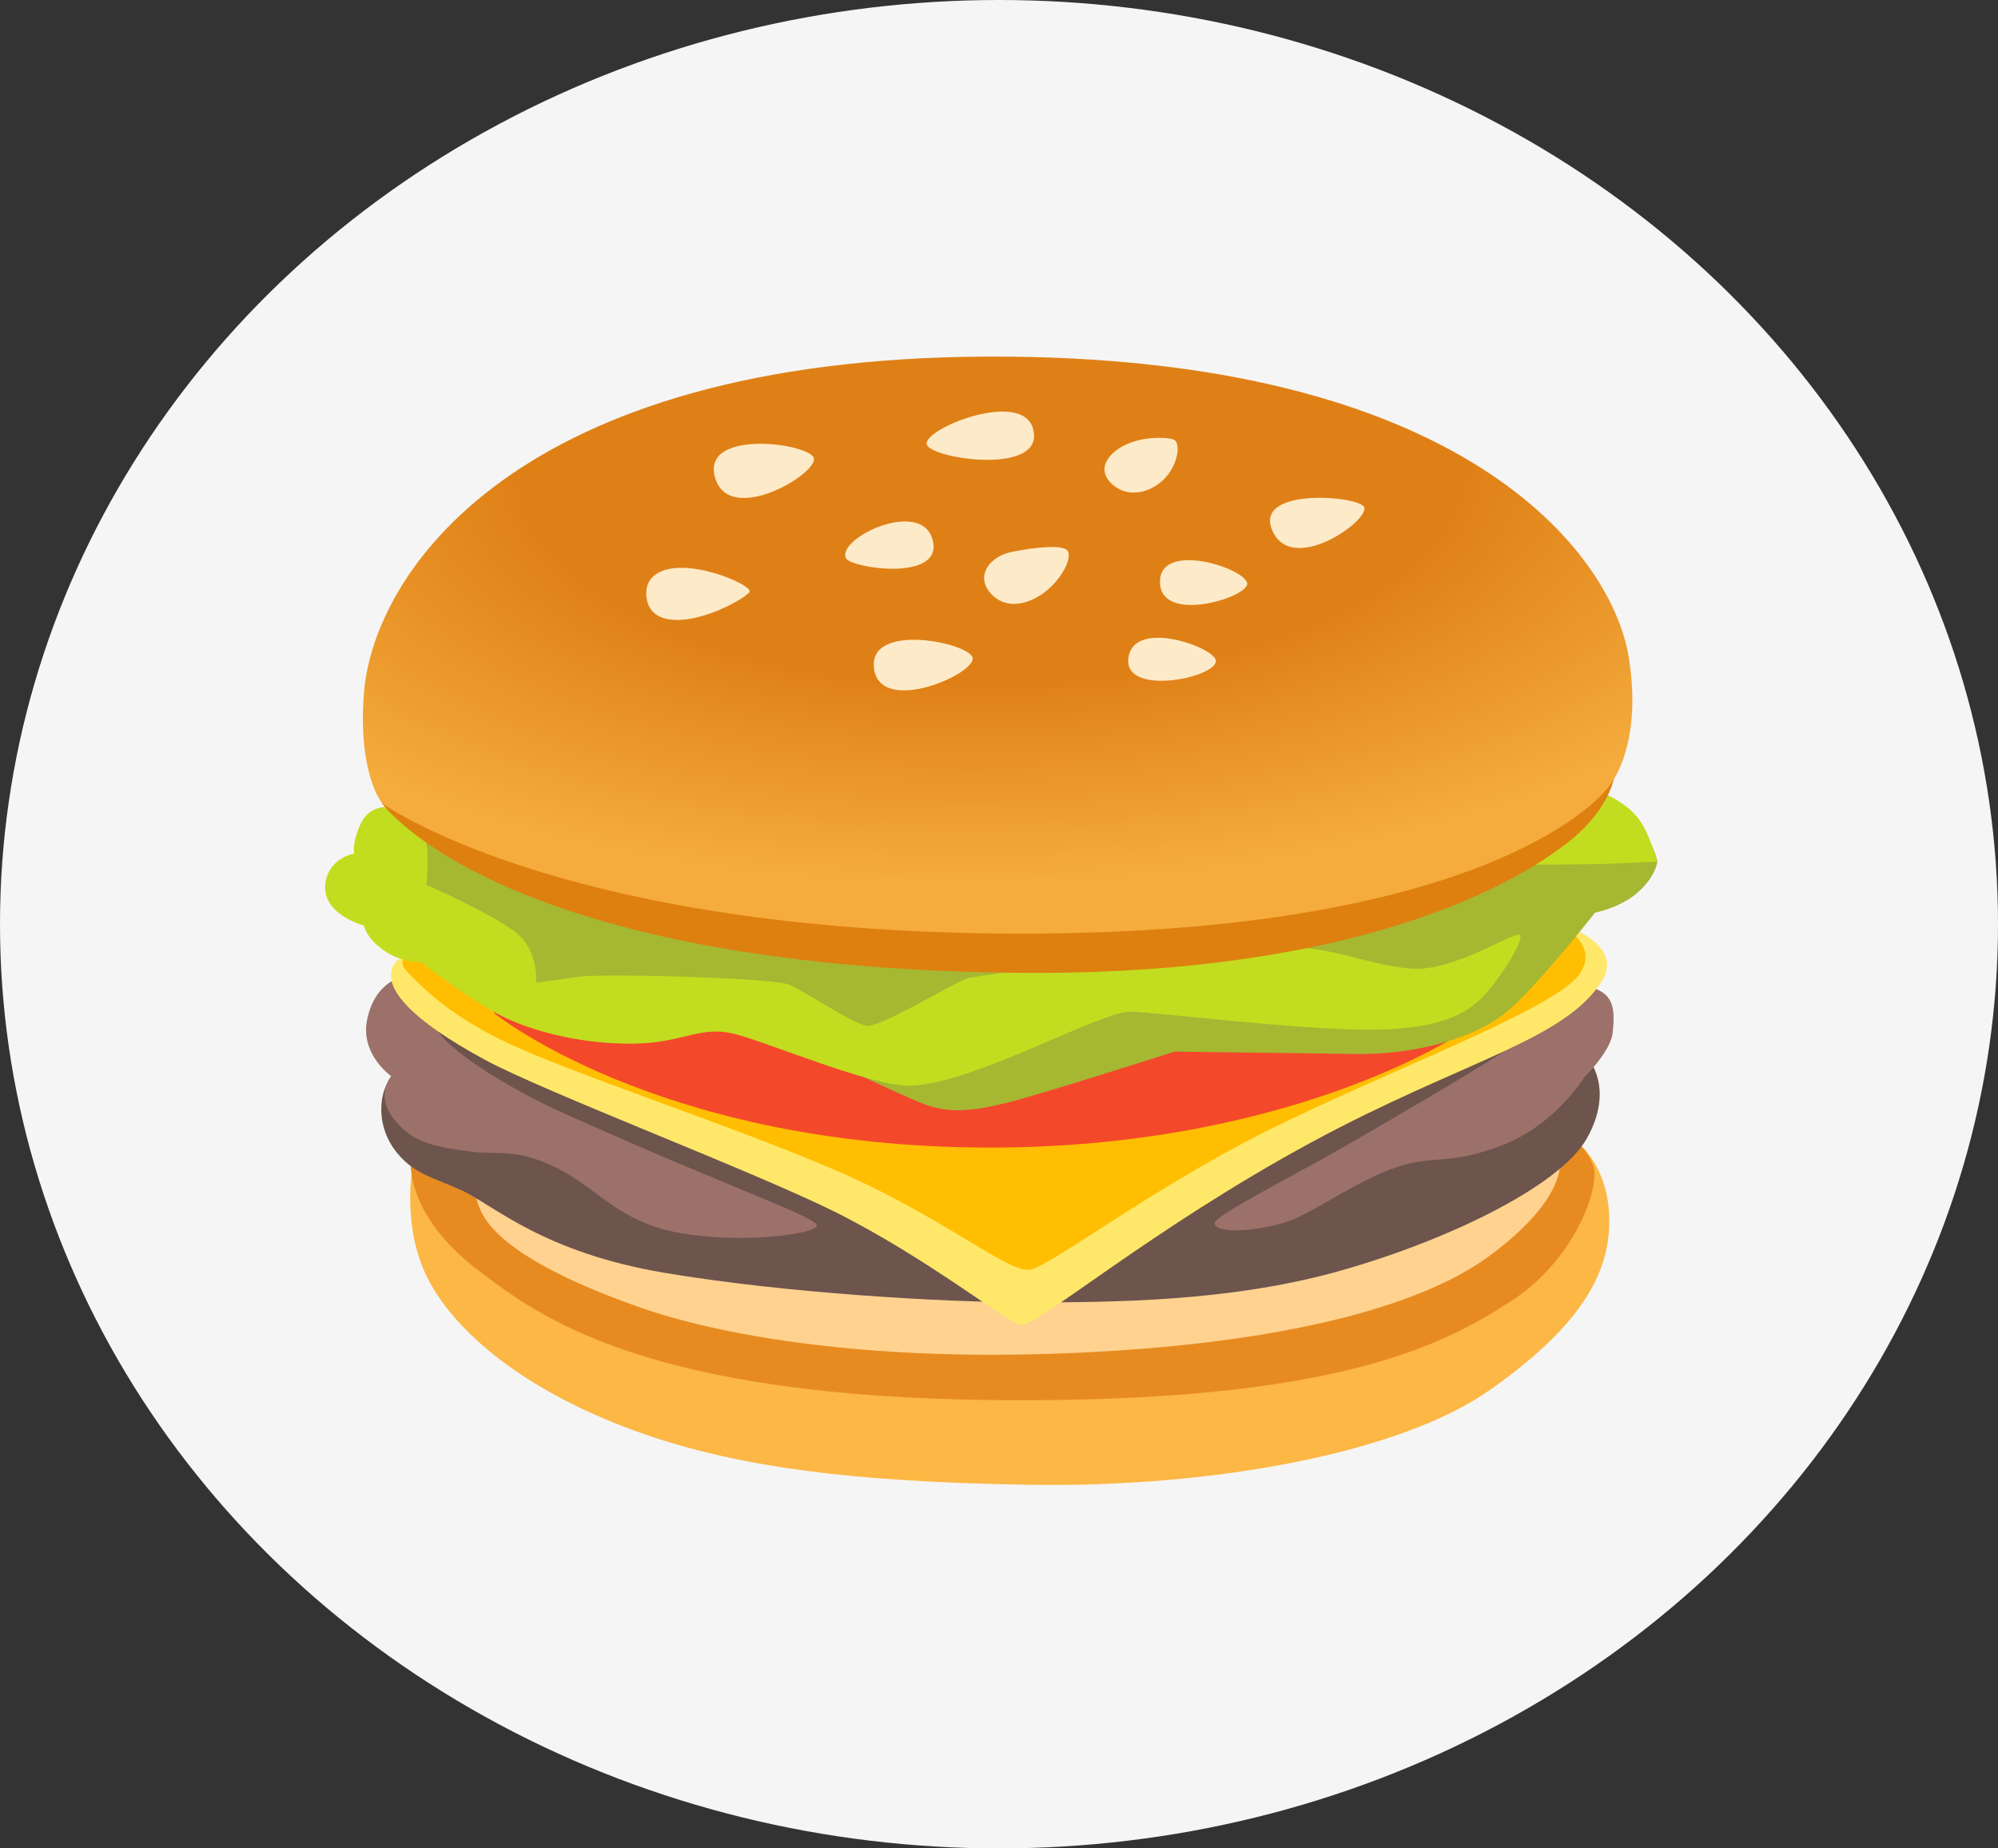<svg width="40" height="37" viewBox="0 0 40 37" fill="none" xmlns="http://www.w3.org/2000/svg">
<rect x="0" y="0" width="40" height="37" fill="#333333" stroke="none"/>
<ellipse cx="20" cy="18.5" rx="20" ry="18.5" fill="#F5F5F5"/>
<path d="M8.26 23.361C8.26 23.361 8.035 24.541 8.558 25.581C8.994 26.453 10.123 27.601 12.284 28.477C14.445 29.352 16.927 29.661 20.59 29.721C24.254 29.783 28.018 29.097 29.825 27.825C31.634 26.551 32.267 25.48 32.215 24.317C32.164 23.154 31.393 22.712 31.393 22.712L8.26 23.361Z" fill="#FCB745"/>
<path d="M9.308 22.175L8.239 23.032C8.239 23.032 7.949 24.178 9.561 25.418C10.782 26.356 12.943 27.985 20.12 28.028C26.837 28.069 28.948 26.886 30.245 26.049C31.543 25.213 32.031 23.761 31.902 23.353C31.775 22.945 31.377 22.71 31.377 22.71L9.308 22.175Z" fill="#E78B20"/>
<path d="M9.765 23.398C9.765 23.398 9.463 23.81 9.561 24.071C9.638 24.276 9.791 25.112 12.816 26.172C14.417 26.733 17.141 27.192 20.677 27.109C24.873 27.011 28.234 26.335 29.86 25.11C31.527 23.857 31.208 23.111 31.208 23.111L9.765 23.398Z" fill="#FFD290"/>
<path d="M8.9 20.542C8.9 20.542 7.897 21.361 7.731 21.726C7.574 22.07 7.595 22.57 7.871 22.974C8.244 23.515 8.708 23.571 9.282 23.847C9.903 24.144 10.885 25.07 13.302 25.478C15.718 25.886 18.898 26.07 20.602 26.07C22.306 26.07 24.57 26.049 26.682 25.478C28.794 24.907 31.21 23.785 31.77 22.786C32.331 21.786 31.796 21.194 31.796 21.194L30.575 20.542H8.9Z" fill="#6D544D"/>
<path d="M8.314 19.503C8.314 19.503 7.536 19.475 7.348 20.42C7.212 21.108 7.831 21.542 7.831 21.542C7.831 21.542 7.503 21.919 7.883 22.398C8.239 22.848 8.621 22.949 9.409 23.05C9.976 23.124 10.273 22.988 11.012 23.315C11.937 23.725 12.334 24.458 13.606 24.681C14.879 24.905 16.304 24.702 16.353 24.539C16.402 24.375 14.572 23.765 11.265 22.274C10.149 21.773 9.127 21.091 8.848 20.745C8.569 20.399 8.314 19.503 8.314 19.503ZM24.317 24.479C24.317 24.743 25.412 24.621 25.92 24.398C26.429 24.174 27.242 23.603 27.98 23.357C28.719 23.113 28.998 23.336 30.066 22.928C31.135 22.521 31.721 21.562 31.721 21.562C31.721 21.562 32.241 21.048 32.283 20.687C32.349 20.136 32.281 19.869 31.798 19.747C31.316 19.625 30.263 20.893 30.111 21.036C29.959 21.179 27.704 22.5 26.813 23.009C25.923 23.518 24.317 24.336 24.317 24.479Z" fill="#9B7169"/>
<path d="M9.308 18.81C9.308 18.81 8.035 18.932 7.857 19.36C7.679 19.789 8.239 20.42 9.713 21.217C10.923 21.869 15.066 23.438 16.709 24.255C18.591 25.192 20.185 26.502 20.45 26.519C20.781 26.54 23.075 24.586 26.251 22.868C29.27 21.234 31.339 20.83 32.077 19.625C32.474 18.979 31.517 18.605 31.517 18.605L19.255 14.873L9.308 18.81Z" fill="#FFE869"/>
<path d="M20.602 25.418C20.982 25.384 22.967 23.847 25.308 22.665C27.65 21.484 31.109 20.217 31.618 19.505C32.127 18.793 30.905 18.321 30.905 18.321L16.658 16.405L8.314 19.035C8.314 19.035 7.857 19.157 8.162 19.464C8.466 19.77 8.949 20.279 10.018 20.809C11.316 21.453 14.649 22.523 16.759 23.439C18.873 24.356 20.145 25.457 20.602 25.418Z" fill="#FFBE01"/>
<path d="M9.462 19.34L9.905 20.29C9.905 20.29 13.093 22.866 19.433 22.968C25.742 23.069 29.279 20.662 29.279 20.662L30.085 19.039L9.462 19.34Z" fill="#F4482B"/>
<path d="M17.773 20.91L17.274 21.551C17.274 21.551 18.341 22.064 18.648 22.152C19.088 22.278 19.522 22.233 20.171 22.072C20.82 21.912 23.516 21.051 23.516 21.051C23.516 21.051 25.744 21.078 27.144 21.098C28.384 21.117 29.626 20.76 30.275 20.159C30.924 19.558 31.932 18.269 31.932 18.269C31.932 18.269 32.457 18.169 32.806 17.848C33.156 17.527 33.181 17.247 33.181 17.247C33.181 17.247 33.081 16.706 32.708 16.566C32.333 16.425 15.631 15.606 15.631 15.606L8.94 16.006L7.812 17.869L11.532 20.411L16.775 20.651L17.773 20.91Z" fill="#A6B732"/>
<path d="M8.162 16.228C7.784 16.091 7.388 16.108 7.212 16.508C7.037 16.908 7.091 17.085 7.091 17.085C7.091 17.085 6.577 17.171 6.514 17.688C6.439 18.308 7.287 18.528 7.287 18.528C7.287 18.528 7.327 18.768 7.662 19.009C8.044 19.283 8.426 19.255 8.426 19.255C8.426 19.255 9.434 20.05 10.109 20.369C10.784 20.689 11.757 20.91 12.732 20.89C13.707 20.869 14.03 20.51 14.755 20.709C15.479 20.909 17.398 21.718 18.172 21.732C19.395 21.752 22.041 20.23 22.641 20.251C23.241 20.272 25.962 20.612 27.411 20.612C28.859 20.612 29.384 20.272 29.708 19.931C30.031 19.591 30.582 18.731 30.406 18.71C30.23 18.69 29.082 19.451 28.259 19.39C27.434 19.33 26.712 18.951 25.688 18.951C24.664 18.951 19.672 19.471 19.346 19.591C19.02 19.712 17.623 20.572 17.349 20.533C17.075 20.493 16.126 19.853 15.802 19.712C15.479 19.571 12.073 19.481 11.584 19.552C11.232 19.603 10.735 19.672 10.735 19.672C10.735 19.672 10.784 19.052 10.36 18.691C9.936 18.331 8.537 17.711 8.537 17.711C8.537 17.711 8.71 16.427 8.162 16.228ZM30.305 17.309C30.305 17.309 31.829 17.309 32.253 17.288C32.677 17.267 33.176 17.248 33.176 17.248C33.176 17.248 33.031 16.694 32.811 16.399C32.361 15.794 31.278 15.627 31.278 15.627L30.305 17.309Z" fill="#C2DD1F"/>
<path d="M7.812 15.488L7.646 16.078C7.646 16.078 9.95 19.349 20.305 19.473C26.366 19.546 29.848 18.071 31.386 16.865C32.307 16.142 32.337 15.439 32.337 15.439L7.812 15.488Z" fill="#DE8010"/>
<path d="M7.287 13.861C7.156 15.495 7.653 16.082 7.653 16.082C7.653 16.082 11.08 18.569 19.831 18.684C28.801 18.8 31.716 16.416 32.227 15.721C32.553 15.279 32.813 14.413 32.607 13.151C32.265 11.065 29.27 7.108 19.789 7.138C10.309 7.168 7.48 11.488 7.287 13.861Z" fill="url(#paint0_radial_35_11)"/>
<path d="M16.294 9.173C16.367 9.492 14.569 10.556 14.309 9.536C14.066 8.575 16.227 8.878 16.294 9.173ZM16.937 11.174C17.03 11.371 18.873 11.655 18.676 10.823C18.47 9.956 16.744 10.768 16.937 11.174ZM18.552 8.889C18.598 9.173 20.745 9.504 20.701 8.703C20.647 7.715 18.498 8.56 18.552 8.889ZM15.01 11.832C15.022 11.896 14.495 12.228 13.955 12.358C13.482 12.472 12.997 12.424 12.943 11.952C12.891 11.497 13.294 11.332 13.777 11.371C14.333 11.415 14.987 11.71 15.01 11.832ZM19.47 13.16C19.381 12.861 17.363 12.446 17.499 13.391C17.637 14.332 19.566 13.478 19.47 13.16ZM21.359 11.009C21.261 10.917 20.799 10.934 20.237 11.052C19.831 11.138 19.531 11.505 19.812 11.852C20.141 12.258 20.691 12.087 21.043 11.743C21.329 11.465 21.47 11.112 21.359 11.009ZM23.52 8.812C23.457 8.758 22.995 8.72 22.618 8.867C22.238 9.013 21.91 9.363 22.262 9.69C22.618 10.018 23.148 9.829 23.398 9.481C23.598 9.201 23.616 8.895 23.52 8.812ZM24.969 11.672C24.908 11.366 23.211 10.821 23.223 11.655C23.234 12.51 25.023 11.948 24.969 11.672ZM27.315 10.161C27.259 9.926 25.1 9.737 25.468 10.61C25.85 11.522 27.383 10.447 27.315 10.161ZM24.343 13.235C24.357 12.972 22.714 12.369 22.592 13.158C22.47 13.947 24.324 13.577 24.343 13.235Z" fill="#FDEAC8"/>
<defs>
<radialGradient id="paint0_radial_35_11" cx="0" cy="0" r="1" gradientUnits="userSpaceOnUse" gradientTransform="translate(19.875 9.391) rotate(89.2) scale(8.275 17.985)">
<stop offset="0.517" stop-color="#DF8016"/>
<stop offset="0.643" stop-color="#E58C21"/>
<stop offset="1" stop-color="#F5AC3C"/>
</radialGradient>
</defs>
</svg>
